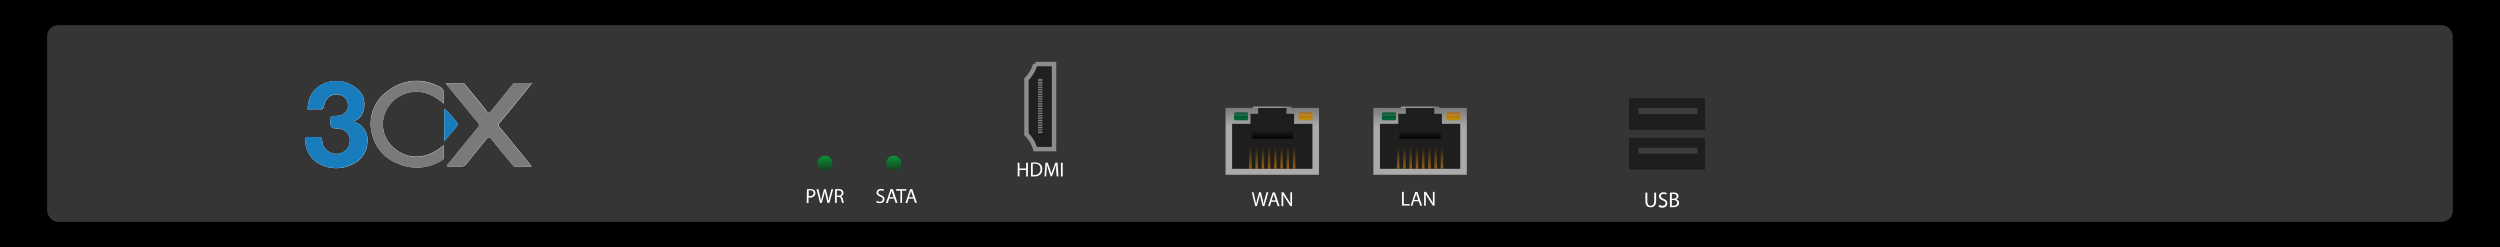 <svg xmlns="http://www.w3.org/2000/svg" xmlns:xlink="http://www.w3.org/1999/xlink" viewBox="0 0 568.41 56.16"><defs><style>.cls-1{fill:#353535;}.cls-2{fill:#fff;}.cls-3{fill:#7a7a7d;}.cls-4{fill:#197cbd;}.cls-5{fill:#1e1e1e;}.cls-6{fill:url(#linear-gradient);}.cls-7{fill:url(#linear-gradient-2);}.cls-8{fill:url(#linear-gradient-3);}.cls-9{fill:url(#linear-gradient-4);}.cls-10{fill:url(#linear-gradient-5);}.cls-11{fill:url(#linear-gradient-6);}.cls-12{fill:url(#linear-gradient-7);}.cls-13{fill:url(#linear-gradient-8);}.cls-14{fill:url(#linear-gradient-9);}.cls-15{fill:url(#linear-gradient-10);}.cls-16{fill:url(#linear-gradient-11);}.cls-17{fill:url(#linear-gradient-12);}.cls-18,.cls-20,.cls-33,.cls-35{opacity:0.2;}.cls-18{fill:url(#linear-gradient-13);}.cls-19{fill:url(#linear-gradient-14);}.cls-20{fill:url(#linear-gradient-15);}.cls-21{fill:url(#linear-gradient-16);}.cls-22{fill:url(#linear-gradient-17);}.cls-23{fill:url(#linear-gradient-18);}.cls-24{fill:url(#linear-gradient-19);}.cls-25{fill:url(#linear-gradient-20);}.cls-26{fill:url(#linear-gradient-21);}.cls-27{fill:url(#linear-gradient-22);}.cls-28{fill:url(#linear-gradient-23);}.cls-29{fill:url(#linear-gradient-24);}.cls-30{fill:url(#linear-gradient-25);}.cls-31{fill:url(#linear-gradient-26);}.cls-32{fill:url(#linear-gradient-27);}.cls-33{fill:url(#linear-gradient-28);}.cls-34{fill:url(#linear-gradient-29);}.cls-35{fill:url(#linear-gradient-30);}.cls-36{fill:#3d3d3d;}.cls-37{fill:#202020;stroke:#8d8d8e;}.cls-37,.cls-38{stroke-miterlimit:10;}.cls-38{fill:none;stroke:#fff;}.cls-39{fill:#8d8d8e;}.cls-40{fill:url(#linear-gradient-31);}.cls-41{fill:url(#linear-gradient-32);}</style><linearGradient id="linear-gradient" x1="194.23" y1="39.73" x2="194.23" y2="24.52" gradientTransform="translate(95.04 0)" gradientUnits="userSpaceOnUse"><stop offset="0" stop-color="#aaa"/><stop offset="0.72" stop-color="#aaa"/><stop offset="1" stop-color="#7a7a7a"/></linearGradient><linearGradient id="linear-gradient-2" x1="189.84" y1="24.38" x2="198.62" y2="24.38" xlink:href="#linear-gradient"/><linearGradient id="linear-gradient-3" x1="189.26" y1="38.38" x2="189.26" y2="33.3" gradientTransform="translate(95.04 0)" gradientUnits="userSpaceOnUse"><stop offset="0" stop-color="#946014"/><stop offset="1" stop-color="#1d1d1b"/></linearGradient><linearGradient id="linear-gradient-4" x1="190.68" y1="38.38" x2="190.68" y2="33.3" xlink:href="#linear-gradient-3"/><linearGradient id="linear-gradient-5" x1="192.1" y1="38.38" x2="192.1" y2="33.3" xlink:href="#linear-gradient-3"/><linearGradient id="linear-gradient-6" x1="193.52" y1="38.38" x2="193.52" y2="33.3" xlink:href="#linear-gradient-3"/><linearGradient id="linear-gradient-7" x1="194.94" y1="38.38" x2="194.94" y2="33.3" xlink:href="#linear-gradient-3"/><linearGradient id="linear-gradient-8" x1="196.36" y1="38.38" x2="196.36" y2="33.3" xlink:href="#linear-gradient-3"/><linearGradient id="linear-gradient-9" x1="197.78" y1="38.38" x2="197.78" y2="33.3" xlink:href="#linear-gradient-3"/><linearGradient id="linear-gradient-10" x1="199.2" y1="38.38" x2="199.2" y2="33.3" xlink:href="#linear-gradient-3"/><linearGradient id="linear-gradient-11" x1="194.23" y1="31.52" x2="194.23" y2="29.6" gradientTransform="translate(95.04 0)" gradientUnits="userSpaceOnUse"><stop offset="0"/><stop offset="1" stop-color="#090909" stop-opacity="0"/></linearGradient><linearGradient id="linear-gradient-12" x1="187.15" y1="27.34" x2="187.15" y2="25.55" gradientTransform="translate(95.04 0)" gradientUnits="userSpaceOnUse"><stop offset="0" stop-color="#006937"/><stop offset="1" stop-color="#004c2e"/></linearGradient><linearGradient id="linear-gradient-13" x1="187.15" y1="26.42" x2="187.15" y2="25.55" gradientTransform="translate(95.04 0)" gradientUnits="userSpaceOnUse"><stop offset="0" stop-color="#fff"/><stop offset="0.01" stop-color="#fff"/><stop offset="1" stop-color="#fff" stop-opacity="0"/></linearGradient><linearGradient id="linear-gradient-14" x1="201.79" y1="27.34" x2="201.79" y2="25.55" gradientTransform="translate(95.04 0)" gradientUnits="userSpaceOnUse"><stop offset="0" stop-color="#bf910a"/><stop offset="1" stop-color="#a86212"/></linearGradient><linearGradient id="linear-gradient-15" x1="201.79" y1="26.42" x2="201.79" y2="25.55" xlink:href="#linear-gradient-13"/><linearGradient id="linear-gradient-16" x1="227.84" y1="39.73" x2="227.84" y2="24.52" xlink:href="#linear-gradient"/><linearGradient id="linear-gradient-17" x1="223.45" y1="24.38" x2="232.23" y2="24.38" xlink:href="#linear-gradient"/><linearGradient id="linear-gradient-18" x1="222.87" y1="38.38" x2="222.87" y2="33.3" xlink:href="#linear-gradient-3"/><linearGradient id="linear-gradient-19" x1="224.29" y1="38.38" x2="224.29" y2="33.3" xlink:href="#linear-gradient-3"/><linearGradient id="linear-gradient-20" x1="225.71" y1="38.38" x2="225.71" y2="33.3" xlink:href="#linear-gradient-3"/><linearGradient id="linear-gradient-21" x1="227.13" y1="38.38" x2="227.13" y2="33.3" xlink:href="#linear-gradient-3"/><linearGradient id="linear-gradient-22" x1="228.55" y1="38.38" x2="228.55" y2="33.3" xlink:href="#linear-gradient-3"/><linearGradient id="linear-gradient-23" x1="229.96" y1="38.38" x2="229.96" y2="33.3" xlink:href="#linear-gradient-3"/><linearGradient id="linear-gradient-24" x1="231.38" y1="38.38" x2="231.38" y2="33.3" xlink:href="#linear-gradient-3"/><linearGradient id="linear-gradient-25" x1="232.8" y1="38.38" x2="232.8" y2="33.3" xlink:href="#linear-gradient-3"/><linearGradient id="linear-gradient-26" x1="227.84" y1="31.52" x2="227.84" y2="29.6" xlink:href="#linear-gradient-11"/><linearGradient id="linear-gradient-27" x1="220.75" y1="27.34" x2="220.75" y2="25.55" xlink:href="#linear-gradient-12"/><linearGradient id="linear-gradient-28" x1="220.75" y1="26.42" x2="220.75" y2="25.55" xlink:href="#linear-gradient-13"/><linearGradient id="linear-gradient-29" x1="235.4" y1="27.34" x2="235.4" y2="25.55" xlink:href="#linear-gradient-14"/><linearGradient id="linear-gradient-30" x1="235.4" y1="26.42" x2="235.4" y2="25.55" xlink:href="#linear-gradient-13"/><linearGradient id="linear-gradient-31" x1="187.55" y1="38.84" x2="187.55" y2="35.41" gradientUnits="userSpaceOnUse"><stop offset="0.01" stop-color="#1a3e1e"/><stop offset="1" stop-color="#089439"/></linearGradient><linearGradient id="linear-gradient-32" x1="203.2" y1="38.84" x2="203.2" y2="35.41" xlink:href="#linear-gradient-31"/></defs><g id="Layer_2" data-name="Layer 2"><g id="Layer_1-2" data-name="Layer 1"><rect width="568.41" height="56.16"/><rect class="cls-1" x="10.72" y="5.71" width="546.96" height="44.74" rx="2.52"/><path class="cls-2" d="M120.9,37.87l-.64-.81c-2.21-2.72-4.41-5.44-6.64-8.14-.31-.38-.34-.59,0-1,1.51-1.79,3-3.6,4.44-5.41,1-1.16,1.9-2.34,2.94-3.64-1.35,0-2.49,0-3.63,0a1.05,1.05,0,0,0-.9.47c-1.58,2-3.21,3.94-4.8,5.93-.41.52-.64.5-1,0-1.54-2-3.12-3.87-4.7-5.78-.18-.22-.31-.57-.65-.57-1.27,0-2.54,0-4,0,2.53,3.08,4.9,6,7.3,8.89a.82.82,0,0,1,0,1.27c-2.24,2.69-4.44,5.42-6.64,8.14-.13.15-.4.28-.31.5s.43.15.64.15c.85,0,1.69,0,2.53,0a1.32,1.32,0,0,0,1.2-.6c1.49-1.87,3-3.7,4.52-5.58.52-.66.77-.61,1.28.05,1.49,1.91,3.06,3.76,4.61,5.62.18.21.28.52.68.51C118.29,37.85,119.51,37.87,120.9,37.87Zm-51-13c.88,0,1.76-.06,2.62,0s1.06-.2,1.2-1a2.82,2.82,0,0,1,4.57-1.76,2.55,2.55,0,0,1,.79,2.34c-.37,1.31-1.21,1.9-3.06,1.92-.72,0-.89.22-.88.91,0,1.82,0,1.82,1.82,2a2.6,2.6,0,0,1,2.5,2,3,3,0,0,1-1.21,3.16,3.22,3.22,0,0,1-5-2.42c-.08-.73-.33-.9-1-.85s-1.5,0-2.26,0c-.35,0-.55.06-.54.49a5.92,5.92,0,0,0,2.92,5.45,8,8,0,0,0,7.84.2,5.56,5.56,0,0,0,3.33-5,4.3,4.3,0,0,0-3.16-4.66,2.81,2.81,0,0,1,.33-.2c2.23-.75,2.8-4.5,1.31-6.43a7.22,7.22,0,0,0-8.22-2.09C71.18,20,70.06,22.09,69.92,24.88Zm31-1.31a15.15,15.15,0,0,1,0-2.06,1.61,1.61,0,0,0-1.13-1.86,10.53,10.53,0,0,0-11.53,1,9,9,0,0,0-3.6,10,9.36,9.36,0,0,0,5.74,6.5,10.58,10.58,0,0,0,9.82-.55c.26-.15.66-.25.67-.67,0-.94,0-1.87,0-2.92-4.62,4-9.23,2.86-11.87.1A7,7,0,0,1,88.49,24a7.58,7.58,0,0,1,4.59-3C96,20.45,98.53,21.47,100.88,23.57Zm.08,8.57,2.29-2.71c1-1.17,1-1.17,0-2.33-.08-.09-.12-.22-.21-.3A16.44,16.44,0,0,0,101,24.72Z"/><path class="cls-3" d="M120.9,37.87c-1.39,0-2.61,0-3.83,0-.4,0-.5-.3-.68-.51-1.55-1.86-3.12-3.71-4.61-5.62-.51-.66-.76-.71-1.28-.05-1.48,1.88-3,3.71-4.52,5.58a1.32,1.32,0,0,1-1.2.6c-.84,0-1.68,0-2.53,0-.21,0-.52.14-.64-.15s.18-.35.31-.5c2.2-2.72,4.4-5.45,6.64-8.14a.82.82,0,0,0,0-1.27c-2.4-2.89-4.77-5.81-7.3-8.89,1.46,0,2.73,0,4,0,.34,0,.47.35.65.57,1.58,1.91,3.16,3.82,4.7,5.78.41.52.64.54,1,0,1.59-2,3.22-3.94,4.8-5.93a1.05,1.05,0,0,1,.9-.47c1.14,0,2.28,0,3.63,0-1,1.3-2,2.48-2.94,3.64-1.47,1.81-2.93,3.62-4.44,5.41-.33.38-.3.59,0,1,2.23,2.7,4.43,5.42,6.64,8.14Z"/><path class="cls-4" d="M69.92,24.88c.14-2.79,1.26-4.89,3.87-6A7.22,7.22,0,0,1,82,21c1.49,1.93.92,5.68-1.31,6.43a2.81,2.81,0,0,0-.33.2,4.3,4.3,0,0,1,3.16,4.66,5.56,5.56,0,0,1-3.33,5,8,8,0,0,1-7.84-.2,5.92,5.92,0,0,1-2.92-5.45c0-.43.19-.5.54-.49.76,0,1.51,0,2.26,0s.91.12,1,.85a3.22,3.22,0,0,0,5,2.42,3,3,0,0,0,1.21-3.16,2.6,2.6,0,0,0-2.5-2c-1.81-.14-1.78-.14-1.82-2,0-.69.16-.9.88-.91,1.85,0,2.69-.61,3.06-1.92a2.55,2.55,0,0,0-.79-2.34,2.82,2.82,0,0,0-4.57,1.76c-.14.77-.42,1-1.2,1S70.8,24.88,69.92,24.88Z"/><path class="cls-3" d="M100.88,23.57c-2.35-2.1-4.84-3.12-7.8-2.51a7.58,7.58,0,0,0-4.59,3A7,7,0,0,0,89,33.14c2.64,2.76,7.25,3.91,11.87-.1,0,1.05,0,2,0,2.92,0,.42-.41.52-.67.67a10.58,10.58,0,0,1-9.82.55,9.36,9.36,0,0,1-5.74-6.5,9,9,0,0,1,3.6-10,10.53,10.53,0,0,1,11.53-1,1.61,1.61,0,0,1,1.13,1.86A15.15,15.15,0,0,0,100.88,23.57Z"/><path class="cls-4" d="M101,32.14V24.72a16.44,16.44,0,0,1,2.09,2.08c.09.08.13.21.21.3.95,1.16,1,1.16,0,2.33Z"/><rect class="cls-5" x="280.08" y="24.52" width="19.43" height="14.12"/><polygon class="cls-6" points="292.49 24.52 292.49 25.87 294.23 25.87 294.23 28.15 298.4 28.15 298.4 38.38 294.23 38.38 284.31 38.38 280.14 38.38 280.14 28.15 284.31 28.15 284.31 25.87 286.04 25.87 286.04 24.52 278.65 24.52 278.65 39.73 299.89 39.73 299.89 24.52 292.49 24.52"/><rect class="cls-7" x="284.88" y="24.24" width="8.78" height="0.28"/><rect class="cls-8" x="284.02" y="33.3" width="0.57" height="5.08"/><rect class="cls-9" x="285.44" y="33.3" width="0.57" height="5.08"/><rect class="cls-10" x="286.86" y="33.3" width="0.57" height="5.08"/><rect class="cls-11" x="288.27" y="33.3" width="0.57" height="5.08"/><rect class="cls-12" x="289.69" y="33.3" width="0.57" height="5.08"/><rect class="cls-13" x="291.11" y="33.3" width="0.57" height="5.08"/><rect class="cls-14" x="292.53" y="33.3" width="0.57" height="5.08"/><rect class="cls-15" x="293.95" y="33.3" width="0.57" height="5.08"/><rect class="cls-16" x="284.57" y="29.6" width="9.4" height="1.92"/><rect class="cls-17" x="280.58" y="25.55" width="3.21" height="1.79" rx="0.33"/><path class="cls-18" d="M283.65,25.55h-2.93a.15.15,0,0,0-.14.15v.72a.14.14,0,0,1,.14-.14h2.93a.14.14,0,0,1,.14.14V25.7A.15.15,0,0,0,283.65,25.55Z"/><rect class="cls-19" x="295.23" y="25.55" width="3.21" height="1.79" rx="0.33"/><path class="cls-20" d="M298.3,25.55h-2.93a.15.15,0,0,0-.14.15v.72a.14.14,0,0,1,.14-.14h2.93a.14.14,0,0,1,.14.14V25.7A.15.15,0,0,0,298.3,25.55Z"/><rect class="cls-5" x="313.68" y="24.52" width="19.43" height="14.12"/><polygon class="cls-21" points="326.1 24.52 326.1 25.87 327.84 25.87 327.84 28.15 332.01 28.15 332.01 38.38 327.84 38.38 317.92 38.38 313.75 38.38 313.75 28.15 317.92 28.15 317.92 25.87 319.65 25.87 319.65 24.52 312.26 24.52 312.26 39.73 333.5 39.73 333.5 24.52 326.1 24.52"/><rect class="cls-22" x="318.49" y="24.24" width="8.78" height="0.28"/><rect class="cls-23" x="317.62" y="33.3" width="0.57" height="5.08"/><rect class="cls-24" x="319.04" y="33.3" width="0.57" height="5.08"/><rect class="cls-25" x="320.46" y="33.3" width="0.57" height="5.08"/><rect class="cls-26" x="321.88" y="33.3" width="0.57" height="5.08"/><rect class="cls-27" x="323.3" y="33.3" width="0.57" height="5.08"/><rect class="cls-28" x="324.72" y="33.3" width="0.57" height="5.08"/><rect class="cls-29" x="326.14" y="33.3" width="0.57" height="5.08"/><rect class="cls-30" x="327.56" y="33.3" width="0.57" height="5.08"/><rect class="cls-31" x="318.17" y="29.6" width="9.4" height="1.92"/><rect class="cls-32" x="314.19" y="25.55" width="3.21" height="1.79" rx="0.33"/><path class="cls-33" d="M317.26,25.55h-2.93a.15.15,0,0,0-.14.15v.72a.14.14,0,0,1,.14-.14h2.93a.14.14,0,0,1,.14.14V25.7A.15.15,0,0,0,317.26,25.55Z"/><rect class="cls-34" x="328.84" y="25.55" width="3.21" height="1.79" rx="0.33"/><path class="cls-35" d="M331.91,25.55H329a.15.15,0,0,0-.14.15v.72a.14.14,0,0,1,.14-.14h2.93a.15.15,0,0,1,.14.14V25.7A.15.15,0,0,0,331.91,25.55Z"/><rect class="cls-5" x="370.4" y="22.32" width="17.24" height="7.21"/><rect class="cls-36" x="372.52" y="24.57" width="13.41" height="1.35"/><rect class="cls-5" x="370.4" y="31.34" width="17.24" height="7.21"/><rect class="cls-36" x="372.52" y="33.59" width="13.41" height="1.35"/><path class="cls-2" d="M374.54,43.79v2c0,.74.33,1,.77,1s.8-.32.8-1v-2h.43v1.92c0,1-.53,1.42-1.25,1.42s-1.18-.38-1.18-1.4V43.79Z"/><path class="cls-2" d="M377.22,46.56a1.48,1.48,0,0,0,.76.22c.43,0,.69-.23.69-.56s-.18-.49-.62-.66-.87-.47-.87-.93a.94.94,0,0,1,1.06-.89,1.43,1.43,0,0,1,.73.16l-.12.34a1.37,1.37,0,0,0-.62-.15c-.45,0-.62.27-.62.49s.2.46.65.64.84.48.84,1-.37,1-1.15,1a1.68,1.68,0,0,1-.84-.21Z"/><path class="cls-2" d="M379.68,43.83a4.19,4.19,0,0,1,.78-.06,1.39,1.39,0,0,1,.9.23.72.72,0,0,1,.28.59.79.79,0,0,1-.56.72h0a.86.86,0,0,1,.4,1.48,1.65,1.65,0,0,1-1.14.31,4.88,4.88,0,0,1-.66,0Zm.43,1.35h.38c.45,0,.72-.23.72-.55s-.3-.54-.73-.54a2.21,2.21,0,0,0-.37,0Zm0,1.58.35,0c.44,0,.85-.16.85-.64s-.39-.64-.85-.64h-.35Z"/><path class="cls-2" d="M285.4,46.85l-.79-3.13H285l.37,1.59c.09.38.17.77.23,1.08h0c.05-.31.15-.69.25-1.09l.42-1.58h.42l.38,1.59a9.72,9.72,0,0,1,.22,1.07h0c.07-.34.15-.69.25-1.08l.42-1.58h.41l-.89,3.13h-.42l-.39-1.63a8.45,8.45,0,0,1-.21-1h0a7.67,7.67,0,0,1-.24,1l-.44,1.63Z"/><path class="cls-2" d="M289.05,45.87l-.32,1h-.42l1.06-3.13h.49l1.07,3.13h-.43l-.34-1Zm1-.32-.31-.9c-.07-.2-.11-.39-.16-.57h0c0,.19-.1.38-.16.57l-.3.9Z"/><path class="cls-2" d="M291.38,46.85V43.72h.44l1,1.59a8.78,8.78,0,0,1,.56,1h0c0-.42,0-.8,0-1.29V43.72h.38v3.13h-.41l-1-1.59a7.74,7.74,0,0,1-.58-1h0c0,.4,0,.77,0,1.29v1.34Z"/><path class="cls-2" d="M318.77,43.62h.4v2.79h1.34v.33h-1.74Z"/><path class="cls-2" d="M321.46,45.76l-.33,1h-.41l1.06-3.12h.49l1.06,3.12h-.43l-.33-1Zm1-.31-.31-.9A5.62,5.62,0,0,1,322,44h0c-.05.18-.1.37-.16.56l-.31.91Z"/><path class="cls-2" d="M323.79,46.74V43.62h.44l1,1.58a9.78,9.78,0,0,1,.56,1h0c0-.42,0-.8,0-1.28V43.62h.38v3.12h-.41l-1-1.58a10.2,10.2,0,0,1-.59-1h0c0,.39,0,.77,0,1.29v1.33Z"/><path class="cls-2" d="M231.79,37v1.3h1.51V37h.41v3.12h-.41V38.65h-1.51v1.46h-.4V37Z"/><path class="cls-2" d="M234.41,37a5.44,5.44,0,0,1,.86-.07,1.79,1.79,0,0,1,1.26.39,1.44,1.44,0,0,1,.44,1.12,1.64,1.64,0,0,1-.45,1.22,1.92,1.92,0,0,1-1.38.45,5.07,5.07,0,0,1-.73,0Zm.4,2.76a2.49,2.49,0,0,0,.41,0,1.2,1.2,0,0,0,1.33-1.32,1.11,1.11,0,0,0-1.26-1.21,2.68,2.68,0,0,0-.48,0Z"/><path class="cls-2" d="M240.13,38.74c0-.44,0-1,0-1.35h0c-.11.37-.24.75-.4,1.19l-.55,1.51h-.3l-.51-1.49c-.15-.44-.27-.84-.36-1.21h0c0,.39,0,.91-.06,1.38l-.08,1.34h-.39l.22-3.12h.51l.54,1.51c.13.38.23.73.31,1h0c.08-.32.19-.66.33-1l.55-1.51h.52l.19,3.12h-.39Z"/><path class="cls-2" d="M241.62,37v3.12h-.4V37Z"/><path class="cls-2" d="M183.46,43.05a5,5,0,0,1,.78-.06,1.24,1.24,0,0,1,.87.26.83.83,0,0,1,.28.66.93.93,0,0,1-.24.66,1.32,1.32,0,0,1-1,.35,1.51,1.51,0,0,1-.32,0v1.25h-.41Zm.41,1.51a1.48,1.48,0,0,0,.33,0c.49,0,.78-.24.78-.67s-.29-.61-.73-.61a2.48,2.48,0,0,0-.38,0Z"/><path class="cls-2" d="M186.44,46.14l-.8-3.13h.43l.37,1.59c.09.39.18.78.23,1.08h0c.06-.31.15-.68.26-1.09l.42-1.58h.42l.38,1.59c.09.37.17.74.22,1.07h0c.06-.34.15-.69.25-1.08l.41-1.58h.41l-.88,3.13h-.43l-.39-1.63a8.25,8.25,0,0,1-.2-1h0c-.06.31-.13.62-.24,1l-.45,1.63Z"/><path class="cls-2" d="M189.85,43.06a3.49,3.49,0,0,1,.77-.07,1.29,1.29,0,0,1,.91.26.8.8,0,0,1,.24.59.82.82,0,0,1-.59.8h0a.79.79,0,0,1,.46.63,5.2,5.2,0,0,0,.24.86h-.41a3,3,0,0,1-.21-.75c-.1-.43-.26-.59-.63-.6h-.38v1.35h-.4Zm.4,1.42h.41c.43,0,.71-.24.71-.59s-.29-.58-.72-.59a1.55,1.55,0,0,0-.4,0Z"/><path class="cls-2" d="M199.33,45.65a1.42,1.42,0,0,0,.72.2c.41,0,.65-.21.65-.53s-.16-.46-.58-.62-.83-.45-.83-.89a.9.9,0,0,1,1-.85,1.39,1.39,0,0,1,.69.16l-.11.33a1.18,1.18,0,0,0-.59-.15c-.43,0-.59.25-.59.47s.19.43.62.6.8.46.8.92-.36.9-1.1.9a1.65,1.65,0,0,1-.8-.2Z"/><path class="cls-2" d="M202.17,45.16l-.32,1h-.42L202.49,43H203l1.07,3.13h-.44l-.33-1Zm1-.32-.31-.9a5,5,0,0,1-.16-.57h0c-.05.19-.1.38-.16.57l-.31.9Z"/><path class="cls-2" d="M204.74,43.36h-1V43h2.31v.35h-.95v2.78h-.41Z"/><path class="cls-2" d="M206.6,45.16l-.32,1h-.42L206.92,43h.49l1.07,3.13h-.43l-.34-1Zm1-.32-.31-.9c-.07-.2-.11-.39-.16-.57h0c0,.19-.1.38-.16.57l-.3.9Z"/><path class="cls-37" d="M233.38,18V30.53a7.61,7.61,0,0,1,2,3.37h4.27V14.57h-4.26A7.72,7.72,0,0,1,233.38,18Z"/><line class="cls-38" x1="236.51" y1="17.95" x2="236.51" y2="18.05"/><path class="cls-39" d="M237,29.87h-1v-.2h1Zm0-.39h-1v-.2h1Zm0-.4h-1v-.2h1Zm0-.39h-1v-.2h1Zm0-.4h-1V28.1h1Zm0-.39h-1v-.2h1Zm0-.39h-1v-.2h1Zm0-.4h-1v-.2h1Zm0-.39h-1v-.2h1Zm0-.4h-1v-.19h1Zm0-.39h-1v-.2h1Zm0-.4h-1v-.19h1Zm0-.39h-1v-.2h1Zm0-.39h-1v-.2h1Zm0-.4h-1v-.2h1Zm0-.39h-1v-.2h1Zm0-.4h-1v-.19h1Zm0-.39h-1V23h1Zm0-.39h-1v-.2h1Zm0-.4h-1v-.2h1Zm0-.39h-1v-.2h1Zm0-.4h-1V21.4h1Zm0-.39h-1V21h1Zm0-.4h-1v-.19h1Zm0-.39h-1v-.2h1Zm0-.39h-1v-.2h1Zm0-.4h-1v-.19h1Zm0-.39h-1V19h1Zm0-.4h-1v-.19h1Zm0-.39h-1v-.2h1Z"/><line class="cls-38" x1="236.51" y1="30.07" x2="236.51" y2="30.17"/><circle class="cls-40" cx="187.55" cy="37.12" r="1.72"/><circle class="cls-41" cx="203.2" cy="37.12" r="1.72"/></g></g></svg>